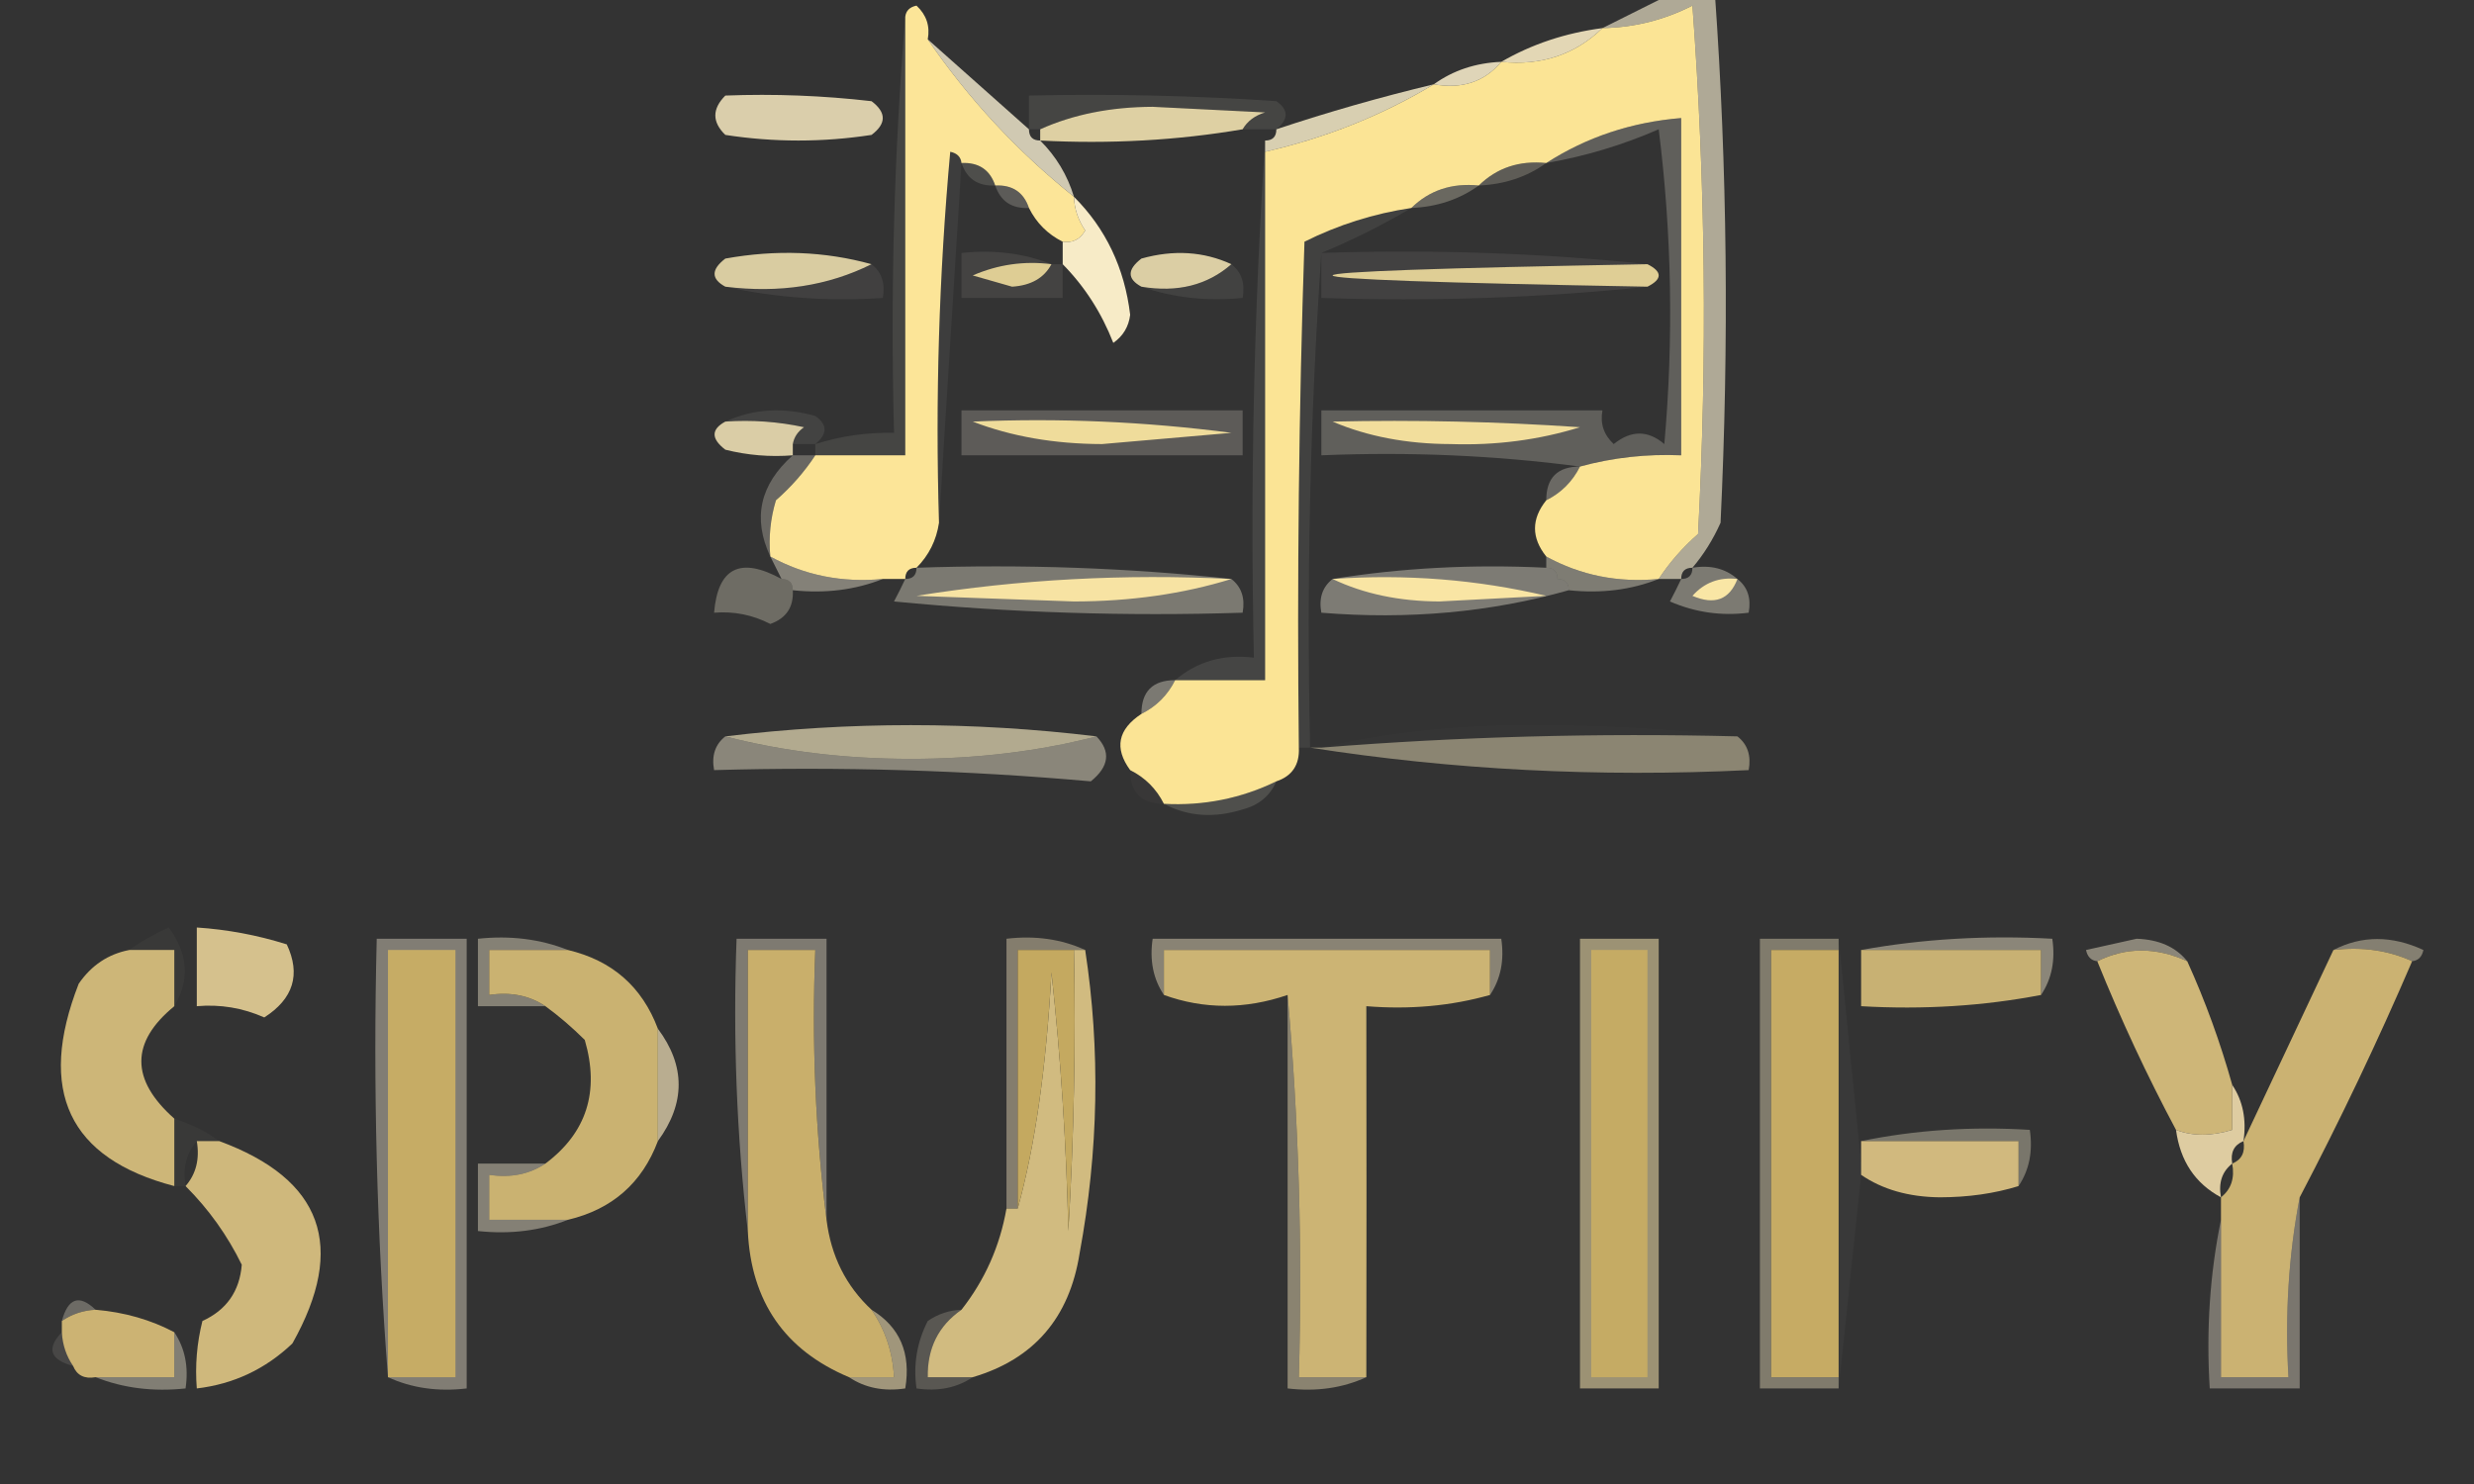 <?xml version="1.0" encoding="UTF-8"?>
<!DOCTYPE svg PUBLIC "-//W3C//DTD SVG 1.1//EN" "http://www.w3.org/Graphics/SVG/1.1/DTD/svg11.dtd">
<svg xmlns="http://www.w3.org/2000/svg" version="1.1" width="220px" height="132px" style="shape-rendering:geometricPrecision; text-rendering:geometricPrecision; image-rendering:optimizeQuality; fill-rule:evenodd; clip-rule:evenodd" xmlns:xlink="http://www.w3.org/1999/xlink">
<rect width="100%" height="100%" fill="#333333" stroke="none"/>
<g><path style="opacity:0.088" fill="#fefaec" d="M 80.5,1.5 C 80.5,14.5 80.5,27.5 80.5,40.5C 77.833,40.5 75.167,40.5 72.5,40.5C 72.5,40.167 72.5,39.833 72.5,39.5C 74.764,38.781 77.097,38.448 79.5,38.5C 79.171,25.989 79.505,13.655 80.5,1.5 Z"/></g>
<g><path style="opacity:1" fill="#fbe495" d="M 147.5,51.5 C 143.885,51.845 140.552,51.178 137.5,49.5C 136.167,47.833 136.167,46.167 137.5,44.5C 138.833,43.833 139.833,42.833 140.5,41.5C 143.43,40.701 146.43,40.368 149.5,40.5C 149.5,30.5 149.5,20.5 149.5,10.5C 145.085,10.861 141.085,12.194 137.5,14.5C 135.102,14.259 133.102,14.926 131.5,16.5C 129.102,16.259 127.102,16.926 125.5,18.5C 122.171,18.998 119.005,19.998 116,21.5C 115.5,36.496 115.333,51.496 115.5,66.5C 115.573,68.027 114.906,69.027 113.5,69.5C 110.365,71.023 107.032,71.69 103.5,71.5C 102.833,70.167 101.833,69.167 100.5,68.5C 99.07,66.545 99.403,64.879 101.5,63.5C 102.833,62.833 103.833,61.833 104.5,60.5C 107.167,60.5 109.833,60.5 112.5,60.5C 112.5,44.833 112.5,29.167 112.5,13.5C 117.929,12.253 122.929,10.253 127.5,7.5C 130.01,7.946 132.01,7.28 133.5,5.5C 137.044,5.868 140.044,4.868 142.5,2.5C 145.313,2.452 147.979,1.785 150.5,0.5C 151.666,16.156 151.833,31.823 151,47.5C 149.624,48.705 148.458,50.038 147.5,51.5 Z"/></g>
<g><path style="opacity:0.611" fill="#fef4d5" d="M 148.5,-0.5 C 149.833,-0.5 151.167,-0.5 152.5,-0.5C 153.594,14.876 153.761,30.543 153,46.5C 152.338,47.984 151.504,49.317 150.5,50.5C 149.833,50.5 149.5,50.833 149.5,51.5C 148.833,51.5 148.167,51.5 147.5,51.5C 148.458,50.038 149.624,48.705 151,47.5C 151.833,31.823 151.666,16.156 150.5,0.5C 147.979,1.785 145.313,2.452 142.5,2.5C 144.5,1.5 146.5,0.5 148.5,-0.5 Z"/></g>
<g><path style="opacity:1" fill="#fce598" d="M 82.5,3.5 C 86.105,8.774 90.438,13.441 95.5,17.5C 95.539,18.583 95.873,19.583 96.5,20.5C 96.043,21.297 95.376,21.631 94.5,21.5C 93.167,20.833 92.167,19.833 91.5,18.5C 91.027,17.094 90.027,16.427 88.5,16.5C 88.027,15.094 87.027,14.427 85.5,14.5C 85.44,13.957 85.107,13.624 84.5,13.5C 83.501,24.48 83.168,35.48 83.5,46.5C 83.267,48.062 82.6,49.395 81.5,50.5C 80.833,50.5 80.5,50.833 80.5,51.5C 79.833,51.5 79.167,51.5 78.5,51.5C 74.885,51.845 71.552,51.178 68.5,49.5C 68.34,47.801 68.507,46.134 69,44.5C 70.376,43.295 71.542,41.962 72.5,40.5C 75.167,40.5 77.833,40.5 80.5,40.5C 80.5,27.5 80.5,14.5 80.5,1.5C 80.56,0.957 80.893,0.624 81.5,0.5C 82.386,1.325 82.719,2.325 82.5,3.5 Z"/></g>
<g><path style="opacity:0.773" fill="#fdf4d6" d="M 82.5,3.5 C 85.5,6.167 88.5,8.833 91.5,11.5C 91.5,12.167 91.833,12.5 92.5,12.5C 93.925,13.922 94.925,15.589 95.5,17.5C 90.438,13.441 86.105,8.774 82.5,3.5 Z"/></g>
<g><path style="opacity:0.867" fill="#fdf0c8" d="M 142.5,2.5 C 140.044,4.868 137.044,5.868 133.5,5.5C 136.215,3.928 139.215,2.928 142.5,2.5 Z"/></g>
<g><path style="opacity:0.847" fill="#fef2cf" d="M 133.5,5.5 C 132.01,7.28 130.01,7.946 127.5,7.5C 129.214,6.262 131.214,5.595 133.5,5.5 Z"/></g>
<g><path style="opacity:0.092" fill="#fefaed" d="M 113.5,11.5 C 112.5,11.5 111.5,11.5 110.5,11.5C 110.918,10.778 111.584,10.278 112.5,10C 109.167,9.833 105.833,9.667 102.5,9.5C 98.761,9.514 95.428,10.18 92.5,11.5C 92.167,11.5 91.833,11.5 91.5,11.5C 91.5,10.5 91.5,9.5 91.5,8.5C 98.841,8.334 106.174,8.5 113.5,9C 114.598,9.77 114.598,10.603 113.5,11.5 Z"/></g>
<g><path style="opacity:0.821" fill="#fef0c5" d="M 64.5,8.5 C 68.846,8.334 73.179,8.501 77.5,9C 78.833,10 78.833,11 77.5,12C 73.167,12.667 68.833,12.667 64.5,12C 63.316,10.854 63.316,9.688 64.5,8.5 Z"/></g>
<g><path style="opacity:0.845" fill="#fdecb7" d="M 110.5,11.5 C 104.69,12.49 98.69,12.823 92.5,12.5C 92.5,12.167 92.5,11.833 92.5,11.5C 95.428,10.18 98.761,9.514 102.5,9.5C 105.833,9.667 109.167,9.833 112.5,10C 111.584,10.278 110.918,10.778 110.5,11.5 Z"/></g>
<g><path style="opacity:0.812" fill="#fdf2ce" d="M 127.5,7.5 C 122.929,10.253 117.929,12.253 112.5,13.5C 112.5,13.167 112.5,12.833 112.5,12.5C 113.167,12.5 113.5,12.167 113.5,11.5C 118.109,9.964 122.776,8.63 127.5,7.5 Z"/></g>
<g><path style="opacity:0.088" fill="#fefaee" d="M 112.5,12.5 C 112.5,12.833 112.5,13.167 112.5,13.5C 112.5,29.167 112.5,44.833 112.5,60.5C 109.833,60.5 107.167,60.5 104.5,60.5C 106.438,58.837 108.772,58.171 111.5,58.5C 111.17,42.991 111.504,27.658 112.5,12.5 Z"/></g>
<g><path style="opacity:0.055" fill="#fdfaf0" d="M 85.5,14.5 C 84.833,25.167 84.167,35.833 83.5,46.5C 83.168,35.48 83.501,24.48 84.5,13.5C 85.107,13.624 85.44,13.957 85.5,14.5 Z"/></g>
<g><path style="opacity:0.137" fill="#fdf8e7" d="M 85.5,14.5 C 87.027,14.427 88.027,15.094 88.5,16.5C 86.973,16.573 85.973,15.906 85.5,14.5 Z"/></g>
<g><path style="opacity:0.212" fill="#fef5db" d="M 137.5,14.5 C 135.786,15.738 133.786,16.405 131.5,16.5C 133.102,14.926 135.102,14.259 137.5,14.5 Z"/></g>
<g><path style="opacity:0.204" fill="#fdf8e6" d="M 88.5,16.5 C 90.027,16.427 91.027,17.094 91.5,18.5C 89.973,18.573 88.973,17.906 88.5,16.5 Z"/></g>
<g><path style="opacity:0.275" fill="#fdf4d7" d="M 131.5,16.5 C 129.786,17.738 127.786,18.405 125.5,18.5C 127.102,16.926 129.102,16.259 131.5,16.5 Z"/></g>
<g><path style="opacity:0.961" fill="#fef2cd" d="M 95.5,17.5 C 98.335,20.34 100.002,23.84 100.5,28C 100.37,29.059 99.87,29.892 99,30.5C 97.951,27.813 96.451,25.48 94.5,23.5C 94.5,22.833 94.5,22.167 94.5,21.5C 95.376,21.631 96.043,21.297 96.5,20.5C 95.873,19.583 95.539,18.583 95.5,17.5 Z"/></g>
<g><path style="opacity:0.82" fill="#fdedb9" d="M 77.5,23.5 C 73.627,25.43 69.294,26.097 64.5,25.5C 63.226,24.811 63.226,23.977 64.5,23C 69.02,22.186 73.354,22.353 77.5,23.5 Z"/></g>
<g><path style="opacity:0.833" fill="#fdedbb" d="M 109.5,23.5 C 107.365,25.369 104.698,26.036 101.5,25.5C 100.226,24.811 100.226,23.977 101.5,23C 104.367,22.199 107.034,22.366 109.5,23.5 Z"/></g>
<g><path style="opacity:0.074" fill="#fefaf0" d="M 125.5,18.5 C 122.921,20.025 120.254,21.359 117.5,22.5C 116.504,36.99 116.171,51.657 116.5,66.5C 116.167,66.5 115.833,66.5 115.5,66.5C 115.333,51.496 115.5,36.496 116,21.5C 119.005,19.998 122.171,18.998 125.5,18.5 Z"/></g>
<g><path style="opacity:0.851" fill="#fce8a6" d="M 146.5,23.5 C 147.833,24.167 147.833,24.833 146.5,25.5C 109.167,24.833 109.167,24.167 146.5,23.5 Z"/></g>
<g><path style="opacity:0.071" fill="#fefaef" d="M 77.5,23.5 C 78.404,24.209 78.737,25.209 78.5,26.5C 73.637,26.82 68.97,26.486 64.5,25.5C 69.294,26.097 73.627,25.43 77.5,23.5 Z"/></g>
<g><path style="opacity:0.083" fill="#fefaee" d="M 93.5,23.5 C 93.833,23.5 94.167,23.5 94.5,23.5C 94.5,24.5 94.5,25.5 94.5,26.5C 91.5,26.5 88.5,26.5 85.5,26.5C 85.5,25.167 85.5,23.833 85.5,22.5C 88.385,22.194 91.052,22.527 93.5,23.5 Z"/></g>
<g><path style="opacity:0.835" fill="#fce8a4" d="M 93.5,23.5 C 92.848,24.725 91.681,25.392 90,25.5C 88.833,25.167 87.667,24.833 86.5,24.5C 88.743,23.526 91.076,23.192 93.5,23.5 Z"/></g>
<g><path style="opacity:0.077" fill="#fefaef" d="M 109.5,23.5 C 110.404,24.209 110.737,25.209 110.5,26.5C 107.287,26.81 104.287,26.477 101.5,25.5C 104.698,26.036 107.365,25.369 109.5,23.5 Z"/></g>
<g><path style="opacity:0.075" fill="#fefbf0" d="M 117.5,22.5 C 127.348,22.173 137.014,22.506 146.5,23.5C 109.167,24.167 109.167,24.833 146.5,25.5C 137.014,26.494 127.348,26.827 117.5,26.5C 117.5,25.167 117.5,23.833 117.5,22.5 Z"/></g>
<g><path style="opacity:0.082" fill="#fdfaf0" d="M 64.5,37.5 C 66.966,36.366 69.633,36.199 72.5,37C 73.598,37.77 73.598,38.603 72.5,39.5C 71.833,39.5 71.167,39.5 70.5,39.5C 70.611,38.883 70.944,38.383 71.5,38C 69.19,37.503 66.857,37.337 64.5,37.5 Z"/></g>
<g><path style="opacity:0.824" fill="#fdeebe" d="M 64.5,37.5 C 66.857,37.337 69.19,37.503 71.5,38C 70.944,38.383 70.611,38.883 70.5,39.5C 70.5,39.833 70.5,40.167 70.5,40.5C 68.473,40.662 66.473,40.495 64.5,40C 63.226,39.023 63.226,38.189 64.5,37.5 Z"/></g>
<g><path style="opacity:0.208" fill="#fef9ea" d="M 85.5,36.5 C 93.833,36.5 102.167,36.5 110.5,36.5C 110.5,37.833 110.5,39.167 110.5,40.5C 102.167,40.5 93.833,40.5 85.5,40.5C 85.5,39.167 85.5,37.833 85.5,36.5 Z"/></g>
<g><path style="opacity:0.919" fill="#fce7a1" d="M 86.5,37.5 C 94.195,37.169 101.862,37.502 109.5,38.5C 105.667,38.833 101.833,39.167 98,39.5C 93.771,39.49 89.938,38.823 86.5,37.5 Z"/></g>
<g><path style="opacity:0.224" fill="#fdf8e5" d="M 140.5,41.5 C 133.018,40.508 125.352,40.175 117.5,40.5C 117.5,39.167 117.5,37.833 117.5,36.5C 125.833,36.5 134.167,36.5 142.5,36.5C 142.281,37.675 142.614,38.675 143.5,39.5C 145.042,38.253 146.542,38.253 148,39.5C 148.832,30.149 148.665,20.816 147.5,11.5C 144.273,12.909 140.94,13.909 137.5,14.5C 141.085,12.194 145.085,10.861 149.5,10.5C 149.5,20.5 149.5,30.5 149.5,40.5C 146.43,40.368 143.43,40.701 140.5,41.5 Z"/></g>
<g><path style="opacity:0.933" fill="#fce7a1" d="M 118.5,37.5 C 125.841,37.334 133.174,37.5 140.5,38C 136.847,39.134 133.014,39.634 129,39.5C 125.098,39.488 121.598,38.821 118.5,37.5 Z"/></g>
<g><path style="opacity:0.278" fill="#fdf7e3" d="M 140.5,41.5 C 139.833,42.833 138.833,43.833 137.5,44.5C 137.5,42.5 138.5,41.5 140.5,41.5 Z"/></g>
<g><path style="opacity:0.263" fill="#fef8e5" d="M 70.5,40.5 C 71.167,40.5 71.833,40.5 72.5,40.5C 71.542,41.962 70.376,43.295 69,44.5C 68.507,46.134 68.34,47.801 68.5,49.5C 66.904,46.099 67.571,43.099 70.5,40.5 Z"/></g>
<g><path style="opacity:0.404" fill="#fdf6de" d="M 68.5,49.5 C 71.552,51.178 74.885,51.845 78.5,51.5C 76.052,52.473 73.385,52.806 70.5,52.5C 70.5,51.833 70.167,51.5 69.5,51.5C 69.167,50.833 68.833,50.167 68.5,49.5 Z"/></g>
<g><path style="opacity:0.373" fill="#fdf6de" d="M 137.5,50.5 C 137.5,50.167 137.5,49.833 137.5,49.5C 140.552,51.178 143.885,51.845 147.5,51.5C 145.052,52.473 142.385,52.806 139.5,52.5C 139.5,51.833 139.167,51.5 138.5,51.5C 138.5,50.833 138.167,50.5 137.5,50.5 Z"/></g>
<g><path style="opacity:0.294" fill="#fef6dc" d="M 69.5,51.5 C 70.167,51.5 70.5,51.833 70.5,52.5C 70.585,53.995 69.918,54.995 68.5,55.5C 66.929,54.691 65.262,54.357 63.5,54.5C 63.835,50.489 65.835,49.489 69.5,51.5 Z"/></g>
<g><path style="opacity:0.356" fill="#fdf7e2" d="M 81.5,50.5 C 91.015,50.173 100.348,50.506 109.5,51.5C 110.404,52.209 110.737,53.209 110.5,54.5C 100.145,54.832 89.812,54.499 79.5,53.5C 79.863,52.816 80.196,52.15 80.5,51.5C 81.167,51.5 81.5,51.167 81.5,50.5 Z"/></g>
<g><path style="opacity:0.961" fill="#fce8a5" d="M 109.5,51.5 C 105.217,52.827 100.551,53.493 95.5,53.5C 90.833,53.333 86.167,53.167 81.5,53C 90.666,51.529 99.999,51.029 109.5,51.5 Z"/></g>
<g><path style="opacity:0.368" fill="#fdf7e4" d="M 137.5,50.5 C 138.167,50.5 138.5,50.833 138.5,51.5C 139.167,51.5 139.5,51.833 139.5,52.5C 132.576,54.463 125.243,55.13 117.5,54.5C 117.263,53.209 117.596,52.209 118.5,51.5C 124.645,50.51 130.978,50.176 137.5,50.5 Z"/></g>
<g><path style="opacity:0.973" fill="#fce8a5" d="M 118.5,51.5 C 125.014,51.045 131.347,51.545 137.5,53C 134.333,53.167 131.167,53.333 128,53.5C 124.424,53.485 121.258,52.818 118.5,51.5 Z"/></g>
<g><path style="opacity:0.365" fill="#fdf7e1" d="M 150.5,50.5 C 152.099,50.232 153.432,50.566 154.5,51.5C 155.404,52.209 155.737,53.209 155.5,54.5C 153.076,54.808 150.743,54.474 148.5,53.5C 148.863,52.816 149.196,52.15 149.5,51.5C 150.167,51.5 150.5,51.167 150.5,50.5 Z"/></g>
<g><path style="opacity:0.975" fill="#fce8a6" d="M 154.5,51.5 C 153.796,53.344 152.463,53.844 150.5,53C 151.563,51.812 152.897,51.312 154.5,51.5 Z"/></g>
<g><path style="opacity:0.357" fill="#fdf7e3" d="M 104.5,60.5 C 103.833,61.833 102.833,62.833 101.5,63.5C 101.5,61.5 102.5,60.5 104.5,60.5 Z"/></g>
<g><path style="opacity:0.014" fill="#fefcf7" d="M 154.5,65.5 C 142.087,65.187 129.753,65.521 117.5,66.5C 123.295,65.17 129.462,64.504 136,64.5C 142.343,64.5 148.509,64.834 154.5,65.5 Z"/></g>
<g><path style="opacity:0.627" fill="#fdf0c6" d="M 97.5,65.5 C 92.376,66.829 86.876,67.495 81,67.5C 75.124,67.495 69.624,66.829 64.5,65.5C 75.5,64.167 86.5,64.167 97.5,65.5 Z"/></g>
<g><path style="opacity:0.43" fill="#fef5d8" d="M 64.5,65.5 C 69.624,66.829 75.124,67.495 81,67.5C 86.876,67.495 92.376,66.829 97.5,65.5C 98.796,66.849 98.63,68.182 97,69.5C 85.915,68.513 74.748,68.179 63.5,68.5C 63.263,67.209 63.596,66.209 64.5,65.5 Z"/></g>
<g><path style="opacity:0.435" fill="#fdefc3" d="M 154.5,65.5 C 155.404,66.209 155.737,67.209 155.5,68.5C 142.124,69.148 129.124,68.481 116.5,66.5C 116.833,66.5 117.167,66.5 117.5,66.5C 129.753,65.521 142.087,65.187 154.5,65.5 Z"/></g>
<g><path style="opacity:0.024" fill="#fdf8e8" d="M 100.5,68.5 C 101.833,69.167 102.833,70.167 103.5,71.5C 101.5,71.5 100.5,70.5 100.5,68.5 Z"/></g>
<g><path style="opacity:0.141" fill="#fef9e9" d="M 113.5,69.5 C 112.942,70.79 111.942,71.623 110.5,72C 107.961,72.796 105.628,72.629 103.5,71.5C 107.032,71.69 110.365,71.023 113.5,69.5 Z"/></g>
<g><path style="opacity:0.034" fill="#f4efe1" d="M 15.5,89.5 C 15.5,87.833 15.5,86.167 15.5,84.5C 14.167,84.5 12.833,84.5 11.5,84.5C 12.531,83.751 13.698,83.085 15,82.5C 16.728,84.819 16.895,87.153 15.5,89.5 Z"/></g>
<g><path style="opacity:0.455" fill="#e8dec3" d="M 50.5,84.5 C 48.167,84.5 45.833,84.5 43.5,84.5C 43.5,85.833 43.5,87.167 43.5,88.5C 45.415,88.216 47.081,88.549 48.5,89.5C 46.5,89.5 44.5,89.5 42.5,89.5C 42.5,87.5 42.5,85.5 42.5,83.5C 45.385,83.194 48.052,83.527 50.5,84.5 Z"/></g>
<g><path style="opacity:0.485" fill="#e5d9b9" d="M 132.5,88.5 C 132.5,87.167 132.5,85.833 132.5,84.5C 122.833,84.5 113.167,84.5 103.5,84.5C 103.5,85.833 103.5,87.167 103.5,88.5C 102.549,87.081 102.216,85.415 102.5,83.5C 112.833,83.5 123.167,83.5 133.5,83.5C 133.784,85.415 133.451,87.081 132.5,88.5 Z"/></g>
<g><path style="opacity:0.489" fill="#e8ddc2" d="M 165.5,84.5 C 170.975,83.511 176.642,83.178 182.5,83.5C 182.784,85.415 182.451,87.081 181.5,88.5C 181.5,87.167 181.5,85.833 181.5,84.5C 176.167,84.5 170.833,84.5 165.5,84.5 Z"/></g>
<g><path style="opacity:0.484" fill="#e9dfc4" d="M 194.5,85.5 C 191.728,84.233 189.061,84.233 186.5,85.5C 185.957,85.44 185.624,85.107 185.5,84.5C 187,84.167 188.5,83.833 190,83.5C 191.986,83.569 193.486,84.235 194.5,85.5 Z"/></g>
<g><path style="opacity:0.456" fill="#e5daba" d="M 207.5,84.5 C 210.024,83.2 212.691,83.2 215.5,84.5C 215.376,85.107 215.043,85.44 214.5,85.5C 212.393,84.532 210.059,84.198 207.5,84.5 Z"/></g>
<g><path style="opacity:0.987" fill="#d6c28e" d="M 17.5,82.5 C 20.216,82.678 22.883,83.178 25.5,84C 26.759,86.672 26.092,88.839 23.5,90.5C 21.591,89.652 19.591,89.318 17.5,89.5C 17.5,87.167 17.5,84.833 17.5,82.5 Z"/></g>
<g><path style="opacity:0.996" fill="#cbb372" d="M 50.5,84.5 C 54.429,85.431 57.095,87.764 58.5,91.5C 58.5,94.833 58.5,98.167 58.5,101.5C 57.095,105.236 54.429,107.569 50.5,108.5C 48.167,108.5 45.833,108.5 43.5,108.5C 43.5,107.167 43.5,105.833 43.5,104.5C 45.415,104.784 47.081,104.451 48.5,103.5C 52.17,100.751 53.337,97.084 52,92.5C 50.855,91.364 49.688,90.364 48.5,89.5C 47.081,88.549 45.415,88.216 43.5,88.5C 43.5,87.167 43.5,85.833 43.5,84.5C 45.833,84.5 48.167,84.5 50.5,84.5 Z"/></g>
<g><path style="opacity:0.033" fill="#fcfbf7" d="M 163.5,83.5 C 164.167,90.167 164.833,96.833 165.5,103.5C 165.5,103.833 165.5,104.167 165.5,104.5C 164.833,110.833 164.167,117.167 163.5,123.5C 163.5,123.167 163.5,122.833 163.5,122.5C 163.5,109.833 163.5,97.167 163.5,84.5C 163.5,84.167 163.5,83.833 163.5,83.5 Z"/></g>
<g><path style="opacity:0.996" fill="#ceb779" d="M 11.5,84.5 C 12.833,84.5 14.167,84.5 15.5,84.5C 15.5,86.167 15.5,87.833 15.5,89.5C 11.592,92.705 11.592,96.038 15.5,99.5C 15.5,101.5 15.5,103.5 15.5,105.5C 6.109,103.045 3.276,97.045 7,87.5C 8.129,85.859 9.629,84.859 11.5,84.5 Z"/></g>
<g><path style="opacity:0.406" fill="#ede4ce" d="M 73.5,108.5 C 72.508,100.684 72.174,92.684 72.5,84.5C 70.5,84.5 68.5,84.5 66.5,84.5C 66.5,92.833 66.5,101.167 66.5,109.5C 65.507,101.016 65.174,92.349 65.5,83.5C 68.167,83.5 70.833,83.5 73.5,83.5C 73.5,91.833 73.5,100.167 73.5,108.5 Z"/></g>
<g><path style="opacity:0.998" fill="#c9af6b" d="M 73.5,108.5 C 73.896,111.721 75.23,114.388 77.5,116.5C 78.72,118.282 79.386,120.282 79.5,122.5C 78.167,122.5 76.833,122.5 75.5,122.5C 69.794,120.101 66.794,115.768 66.5,109.5C 66.5,101.167 66.5,92.833 66.5,84.5C 68.5,84.5 70.5,84.5 72.5,84.5C 72.174,92.684 72.508,100.684 73.5,108.5 Z"/></g>
<g><path style="opacity:0.465" fill="#e1d4b0" d="M 96.5,84.5 C 96.167,84.5 95.833,84.5 95.5,84.5C 93.833,84.5 92.167,84.5 90.5,84.5C 90.5,92.167 90.5,99.833 90.5,107.5C 90.167,107.5 89.833,107.5 89.5,107.5C 89.5,99.5 89.5,91.5 89.5,83.5C 92.059,83.198 94.393,83.532 96.5,84.5 Z"/></g>
<g><path style="opacity:1" fill="#ccb474" d="M 132.5,88.5 C 129.038,89.482 125.371,89.815 121.5,89.5C 121.521,100.626 121.521,111.626 121.5,122.5C 119.5,122.5 117.5,122.5 115.5,122.5C 115.828,110.988 115.495,99.654 114.5,88.5C 110.732,89.787 107.065,89.787 103.5,88.5C 103.5,87.167 103.5,85.833 103.5,84.5C 113.167,84.5 122.833,84.5 132.5,84.5C 132.5,85.833 132.5,87.167 132.5,88.5 Z"/></g>
<g><path style="opacity:0.999" fill="#d1bb80" d="M 95.5,84.5 C 95.833,84.5 96.167,84.5 96.5,84.5C 97.858,93.378 97.692,102.378 96,111.5C 95.094,117.233 91.927,120.899 86.5,122.5C 85.167,122.5 83.833,122.5 82.5,122.5C 82.455,119.923 83.455,117.923 85.5,116.5C 87.582,113.848 88.915,110.848 89.5,107.5C 89.833,107.5 90.167,107.5 90.5,107.5C 92.043,101.938 93.043,94.938 93.5,86.5C 94.332,94.145 94.832,101.812 95,109.5C 95.5,101.173 95.666,92.84 95.5,84.5 Z"/></g>
<g><path style="opacity:1" fill="#c4a960" d="M 95.5,84.5 C 95.666,92.84 95.5,101.173 95,109.5C 94.832,101.812 94.332,94.145 93.5,86.5C 93.043,94.938 92.043,101.938 90.5,107.5C 90.5,99.833 90.5,92.167 90.5,84.5C 92.167,84.5 93.833,84.5 95.5,84.5 Z"/></g>
<g><path style="opacity:0.633" fill="#d9c99a" d="M 140.5,83.5 C 142.833,83.5 145.167,83.5 147.5,83.5C 147.5,96.833 147.5,110.167 147.5,123.5C 145.167,123.5 142.833,123.5 140.5,123.5C 140.5,110.167 140.5,96.833 140.5,83.5 Z"/></g>
<g><path style="opacity:1" fill="#c5ab64" d="M 141.5,84.5 C 143.167,84.5 144.833,84.5 146.5,84.5C 146.5,97.167 146.5,109.833 146.5,122.5C 144.833,122.5 143.167,122.5 141.5,122.5C 141.5,109.833 141.5,97.167 141.5,84.5 Z"/></g>
<g><path style="opacity:0.443" fill="#e3d7b5" d="M 163.5,83.5 C 163.5,83.833 163.5,84.167 163.5,84.5C 161.5,84.5 159.5,84.5 157.5,84.5C 157.5,97.167 157.5,109.833 157.5,122.5C 159.5,122.5 161.5,122.5 163.5,122.5C 163.5,122.833 163.5,123.167 163.5,123.5C 161.167,123.5 158.833,123.5 156.5,123.5C 156.5,110.167 156.5,96.833 156.5,83.5C 158.833,83.5 161.167,83.5 163.5,83.5 Z"/></g>
<g><path style="opacity:1" fill="#c6ab64" d="M 163.5,84.5 C 163.5,97.167 163.5,109.833 163.5,122.5C 161.5,122.5 159.5,122.5 157.5,122.5C 157.5,109.833 157.5,97.167 157.5,84.5C 159.5,84.5 161.5,84.5 163.5,84.5 Z"/></g>
<g><path style="opacity:0.997" fill="#ceb678" d="M 194.5,85.5 C 196.109,89.054 197.442,92.721 198.5,96.5C 198.5,97.833 198.5,99.167 198.5,100.5C 196.64,101.071 194.973,101.071 193.5,100.5C 190.93,95.689 188.597,90.689 186.5,85.5C 189.061,84.233 191.728,84.233 194.5,85.5 Z"/></g>
<g><path style="opacity:0.994" fill="#ccb373" d="M 207.5,84.5 C 210.059,84.198 212.393,84.532 214.5,85.5C 211.437,92.626 208.104,99.626 204.5,106.5C 203.512,111.64 203.179,116.974 203.5,122.5C 201.5,122.5 199.5,122.5 197.5,122.5C 197.5,117.833 197.5,113.167 197.5,108.5C 197.5,107.833 197.5,107.167 197.5,106.5C 198.404,105.791 198.737,104.791 198.5,103.5C 199.338,103.158 199.672,102.492 199.5,101.5C 202.167,95.833 204.833,90.167 207.5,84.5 Z"/></g>
<g><path style="opacity:0.976" fill="#ccb475" d="M 165.5,84.5 C 170.833,84.5 176.167,84.5 181.5,84.5C 181.5,85.833 181.5,87.167 181.5,88.5C 176.36,89.488 171.026,89.821 165.5,89.5C 165.5,87.833 165.5,86.167 165.5,84.5 Z"/></g>
<g><path style="opacity:0.422" fill="#ede4ce" d="M 34.5,122.5 C 33.505,109.677 33.171,96.677 33.5,83.5C 36.167,83.5 38.833,83.5 41.5,83.5C 41.5,96.833 41.5,110.167 41.5,123.5C 38.941,123.802 36.607,123.468 34.5,122.5 Z"/></g>
<g><path style="opacity:1" fill="#c6ac65" d="M 34.5,122.5 C 34.5,109.833 34.5,97.167 34.5,84.5C 36.5,84.5 38.5,84.5 40.5,84.5C 40.5,97.167 40.5,109.833 40.5,122.5C 38.5,122.5 36.5,122.5 34.5,122.5 Z"/></g>
<g><path style="opacity:0.496" fill="#e1d3ae" d="M 114.5,88.5 C 115.495,99.654 115.828,110.988 115.5,122.5C 117.5,122.5 119.5,122.5 121.5,122.5C 119.393,123.468 117.059,123.802 114.5,123.5C 114.5,111.833 114.5,100.167 114.5,88.5 Z"/></g>
<g><path style="opacity:0.769" fill="#e1d1ab" d="M 58.5,91.5 C 60.964,94.8 60.964,98.134 58.5,101.5C 58.5,98.167 58.5,94.833 58.5,91.5 Z"/></g>
<g><path style="opacity:0.033" fill="#f9f6ef" d="M 15.5,99.5 C 16.995,99.989 18.328,100.655 19.5,101.5C 18.833,101.5 18.167,101.5 17.5,101.5C 16.566,102.568 16.232,103.901 16.5,105.5C 16.167,105.5 15.833,105.5 15.5,105.5C 15.5,103.5 15.5,101.5 15.5,99.5 Z"/></g>
<g><path style="opacity:0.39" fill="#e8dfc3" d="M 165.5,101.5 C 170.305,100.513 175.305,100.179 180.5,100.5C 180.784,102.415 180.451,104.081 179.5,105.5C 179.5,104.167 179.5,102.833 179.5,101.5C 174.833,101.5 170.167,101.5 165.5,101.5 Z"/></g>
<g><path style="opacity:1" fill="#decca1" d="M 198.5,96.5 C 199.451,97.919 199.784,99.585 199.5,101.5C 198.662,101.842 198.328,102.508 198.5,103.5C 197.596,104.209 197.263,105.209 197.5,106.5C 195.204,105.267 193.87,103.267 193.5,100.5C 194.973,101.071 196.64,101.071 198.5,100.5C 198.5,99.167 198.5,97.833 198.5,96.5 Z"/></g>
<g><path style="opacity:0.999" fill="#cfb87c" d="M 17.5,101.5 C 18.167,101.5 18.833,101.5 19.5,101.5C 28.683,104.88 30.85,110.88 26,119.5C 23.603,121.782 20.769,123.116 17.5,123.5C 17.338,121.473 17.505,119.473 18,117.5C 20.142,116.524 21.308,114.857 21.5,112.5C 20.23,109.895 18.564,107.562 16.5,105.5C 17.434,104.432 17.768,103.099 17.5,101.5 Z"/></g>
<g><path style="opacity:0.999" fill="#d1b97e" d="M 165.5,101.5 C 170.167,101.5 174.833,101.5 179.5,101.5C 179.5,102.833 179.5,104.167 179.5,105.5C 177.359,106.163 175.025,106.497 172.5,106.5C 169.731,106.471 167.397,105.805 165.5,104.5C 165.5,104.167 165.5,103.833 165.5,103.5C 165.5,102.833 165.5,102.167 165.5,101.5 Z"/></g>
<g><path style="opacity:0.441" fill="#eae1c8" d="M 48.5,103.5 C 47.081,104.451 45.415,104.784 43.5,104.5C 43.5,105.833 43.5,107.167 43.5,108.5C 45.833,108.5 48.167,108.5 50.5,108.5C 48.052,109.473 45.385,109.806 42.5,109.5C 42.5,107.5 42.5,105.5 42.5,103.5C 44.5,103.5 46.5,103.5 48.5,103.5 Z"/></g>
<g><path style="opacity:0.38" fill="#ede4ce" d="M 204.5,106.5 C 204.5,112.167 204.5,117.833 204.5,123.5C 201.833,123.5 199.167,123.5 196.5,123.5C 196.179,118.305 196.513,113.305 197.5,108.5C 197.5,113.167 197.5,117.833 197.5,122.5C 199.5,122.5 201.5,122.5 203.5,122.5C 203.179,116.974 203.512,111.64 204.5,106.5 Z"/></g>
<g><path style="opacity:0.31" fill="#efe8d6" d="M 8.5,116.5 C 7.391,116.557 6.391,116.89 5.5,117.5C 6.053,115.448 7.053,115.115 8.5,116.5 Z"/></g>
<g><path style="opacity:0.998" fill="#ccb373" d="M 8.5,116.5 C 11.067,116.721 13.401,117.388 15.5,118.5C 15.5,119.833 15.5,121.167 15.5,122.5C 13.167,122.5 10.833,122.5 8.5,122.5C 7.508,122.672 6.842,122.338 6.5,121.5C 5.89,120.609 5.557,119.609 5.5,118.5C 5.5,118.167 5.5,117.833 5.5,117.5C 6.391,116.89 7.391,116.557 8.5,116.5 Z"/></g>
<g><path style="opacity:0.203" fill="#ece2ca" d="M 85.5,116.5 C 83.455,117.923 82.455,119.923 82.5,122.5C 83.833,122.5 85.167,122.5 86.5,122.5C 85.081,123.451 83.415,123.784 81.5,123.5C 81.201,121.396 81.534,119.396 82.5,117.5C 83.417,116.873 84.417,116.539 85.5,116.5 Z"/></g>
<g><path style="opacity:0.11" fill="#f6f2e7" d="M 5.5,118.5 C 5.557,119.609 5.89,120.609 6.5,121.5C 4.448,120.947 4.115,119.947 5.5,118.5 Z"/></g>
<g><path style="opacity:0.639" fill="#decea4" d="M 77.5,116.5 C 80.021,118.03 81.021,120.364 80.5,123.5C 78.585,123.784 76.919,123.451 75.5,122.5C 76.833,122.5 78.167,122.5 79.5,122.5C 79.386,120.282 78.72,118.282 77.5,116.5 Z"/></g>
<g><path style="opacity:0.42" fill="#ede4ce" d="M 15.5,118.5 C 16.451,119.919 16.785,121.585 16.5,123.5C 13.615,123.806 10.948,123.473 8.5,122.5C 10.833,122.5 13.167,122.5 15.5,122.5C 15.5,121.167 15.5,119.833 15.5,118.5 Z"/></g>
</svg>
